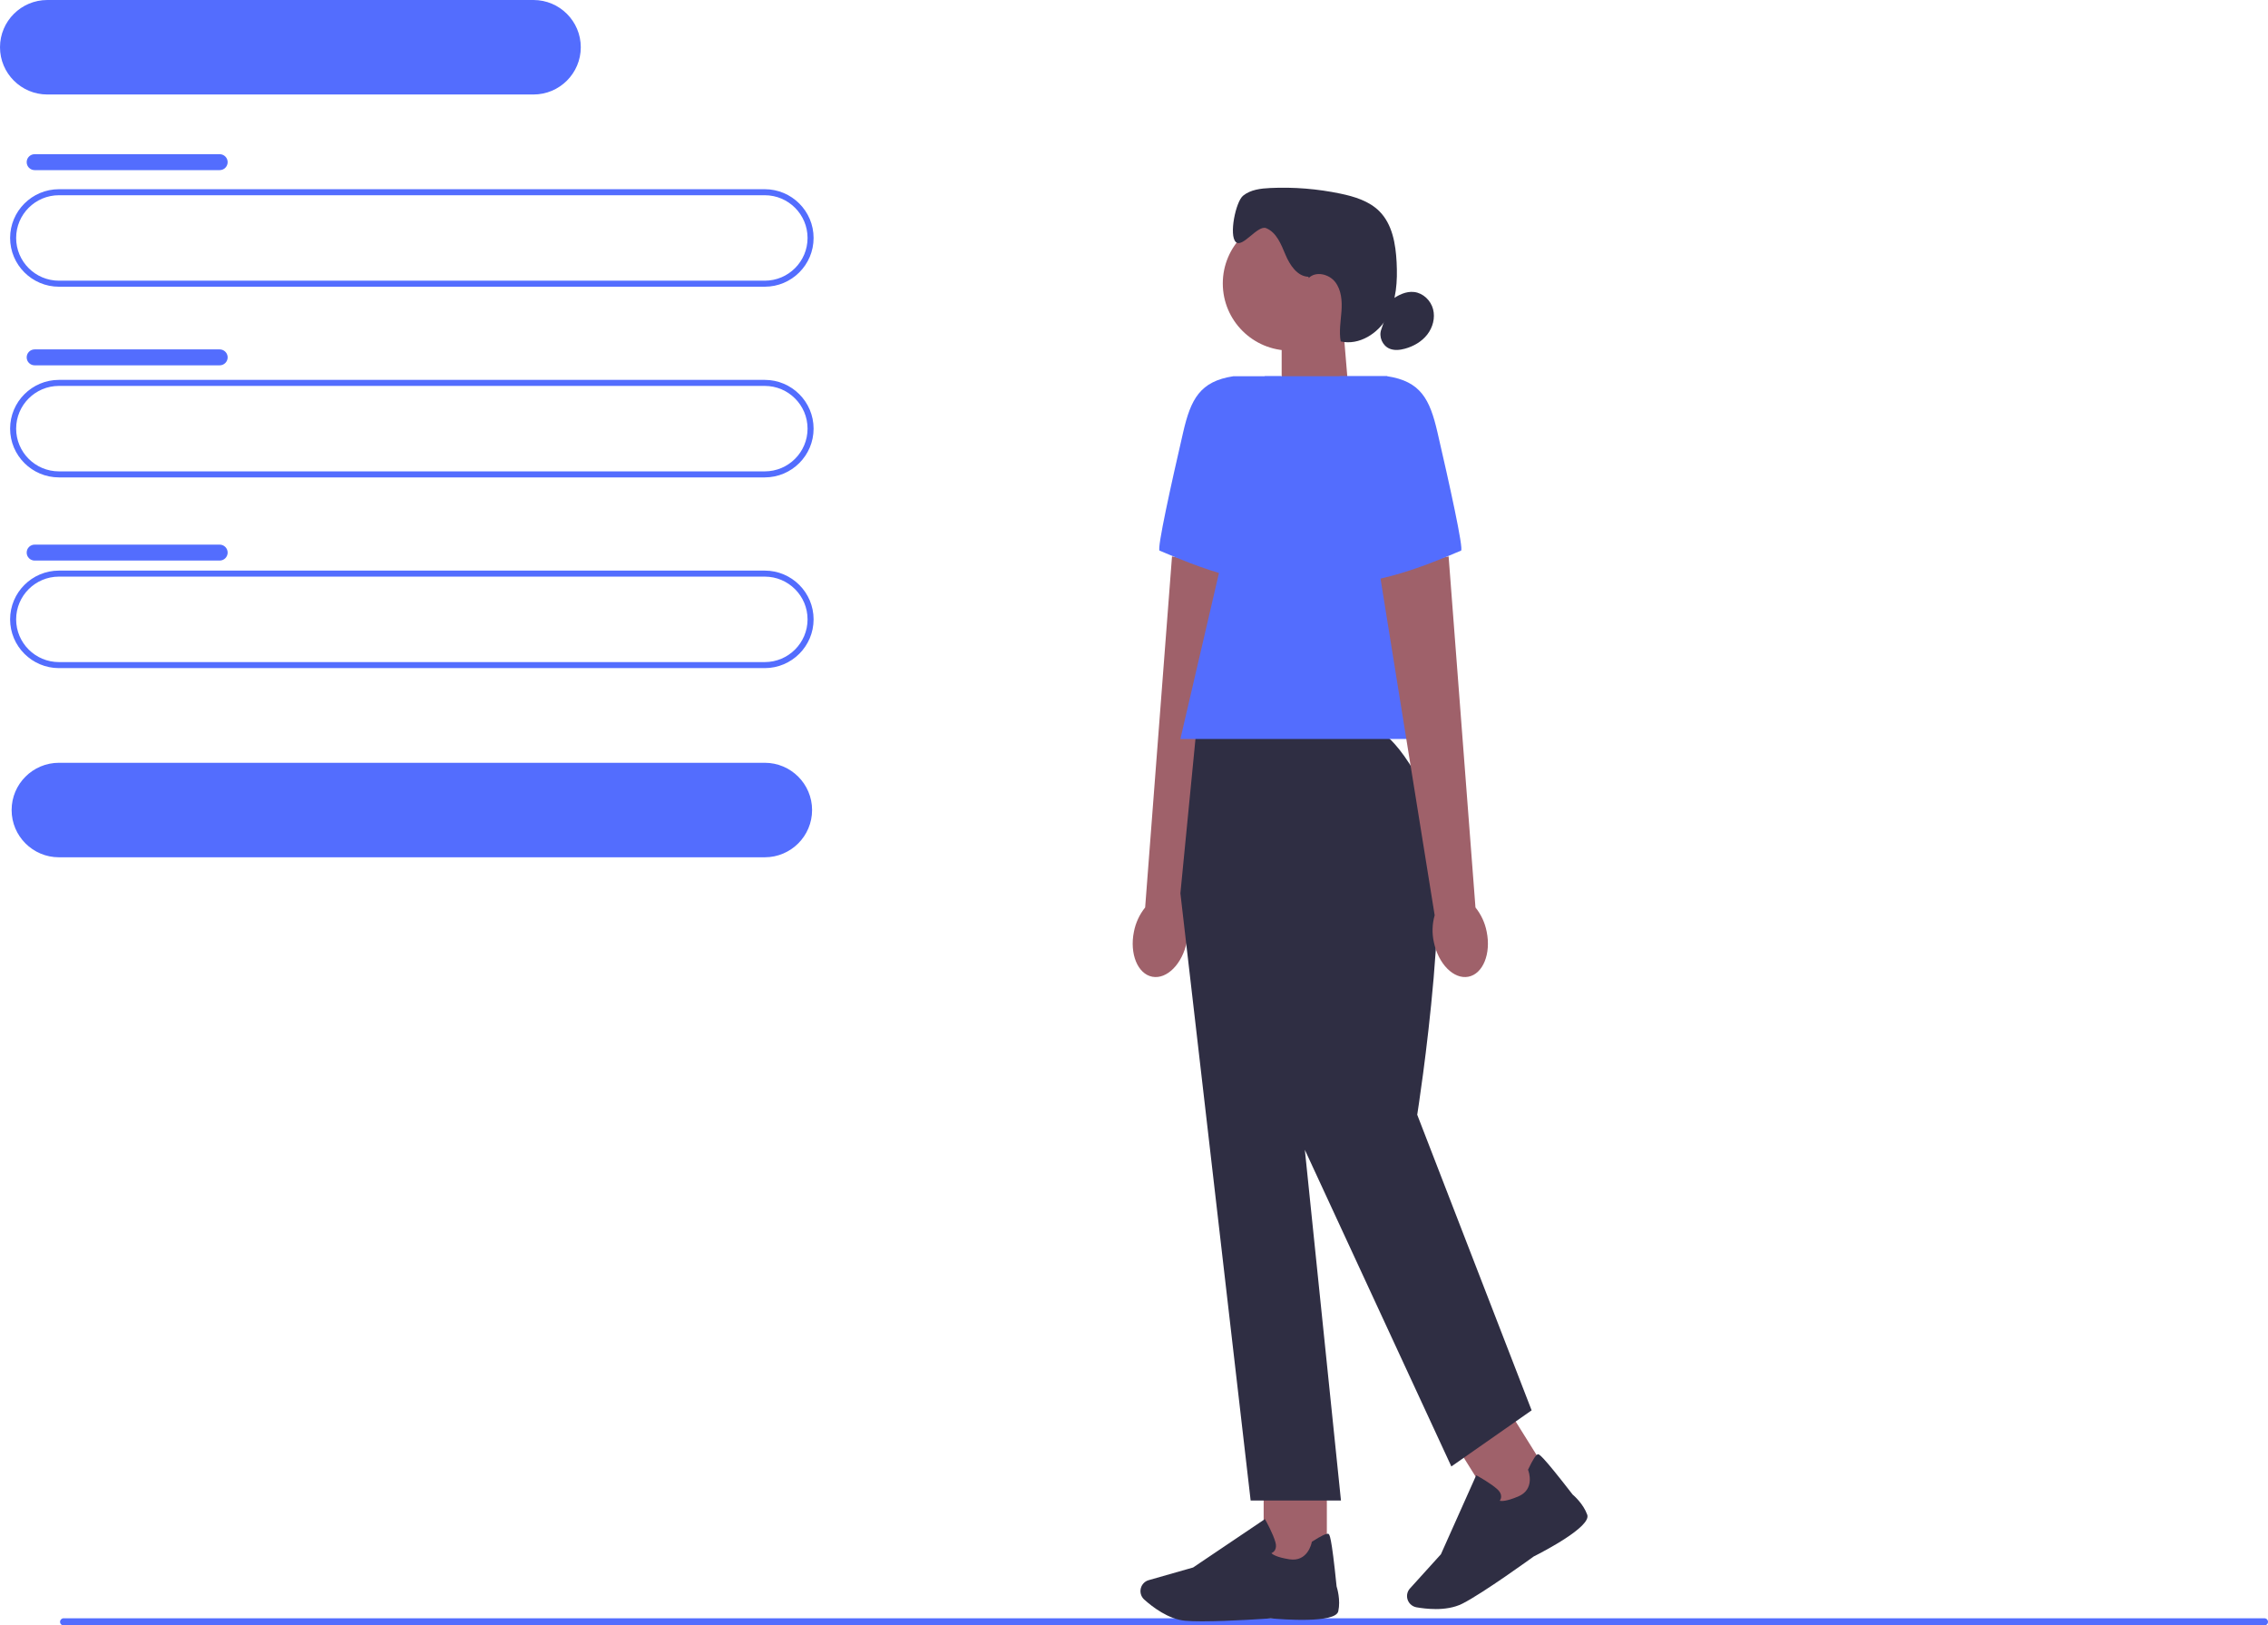 <svg width="681" height="488" viewBox="0 0 681 488" fill="none" xmlns="http://www.w3.org/2000/svg">
<g clip-path="url(#clip0_7_193)">
<path d="M18.032 486.923C18.032 487.521 18.512 488 19.11 488H679.922C680.52 488 681 487.521 681 486.923C681 486.326 680.52 485.847 679.922 485.847H19.11C18.512 485.847 18.032 486.326 18.032 486.923Z" fill="#536DFE"/>
<path d="M229.634 86.08H17.696C9.614 86.08 3.035 79.512 3.035 71.442C3.035 63.373 9.614 56.805 17.696 56.805H229.634C237.716 56.805 244.294 63.373 244.294 71.442C244.294 79.512 237.716 86.08 229.634 86.08ZM17.696 58.614C10.61 58.614 4.848 64.368 4.848 71.442C4.848 78.517 10.61 84.27 17.696 84.27H229.634C236.719 84.27 242.482 78.517 242.482 71.442C242.482 64.368 236.719 58.614 229.634 58.614H17.696Z" fill="#536DFE"/>
<path d="M229.634 257.38H17.696C9.858 257.38 3.489 251.02 3.489 243.195C3.489 235.369 9.858 229.01 17.696 229.01H229.634C237.472 229.01 243.841 235.369 243.841 243.195C243.841 251.02 237.472 257.38 229.634 257.38Z" fill="#536DFE"/>
<path d="M160.181 28.371H14.208C6.37 28.371 0 22.011 0 14.185C0 6.36 6.37 0 14.208 0H160.181C168.019 0 174.389 6.36 174.389 14.185C174.389 22.011 168.019 28.371 160.181 28.371Z" fill="#536DFE"/>
<path d="M229.634 143.328H17.696C9.614 143.328 3.035 136.76 3.035 128.69C3.035 120.62 9.614 114.052 17.696 114.052H229.634C237.716 114.052 244.294 120.62 244.294 128.69C244.294 136.76 237.716 143.328 229.634 143.328ZM17.696 115.862C10.61 115.862 4.848 121.616 4.848 128.69C4.848 135.765 10.61 141.518 17.696 141.518H229.634C236.719 141.518 242.482 135.765 242.482 128.69C242.482 121.616 236.719 115.862 229.634 115.862H17.696Z" fill="#536DFE"/>
<path d="M229.634 200.585H17.696C9.614 200.585 3.035 194.017 3.035 185.947C3.035 177.877 9.614 171.309 17.696 171.309H229.634C237.716 171.309 244.294 177.877 244.294 185.947C244.294 194.017 237.716 200.585 229.634 200.585ZM17.696 173.119C10.61 173.119 4.848 178.872 4.848 185.947C4.848 193.022 10.61 198.775 17.696 198.775H229.634C236.719 198.775 242.482 193.022 242.482 185.947C242.482 178.872 236.719 173.119 229.634 173.119H17.696Z" fill="#536DFE"/>
<path d="M65.955 46.292H10.411C9.085 46.292 8.01 47.364 8.01 48.685C8.01 50.007 9.085 51.078 10.411 51.078H65.955C67.281 51.078 68.356 50.007 68.356 48.685C68.356 47.364 67.281 46.292 65.955 46.292Z" fill="#536DFE"/>
<path d="M65.955 104.897H10.411C9.085 104.897 8.01 105.968 8.01 107.29C8.01 108.612 9.085 109.683 10.411 109.683H65.955C67.281 109.683 68.356 108.612 68.356 107.29C68.356 105.968 67.281 104.897 65.955 104.897Z" fill="#536DFE"/>
<path d="M65.955 163.511H10.411C9.085 163.511 8.01 164.582 8.01 165.904C8.01 167.225 9.085 168.297 10.411 168.297H65.955C67.281 168.297 68.356 167.225 68.356 165.904C68.356 164.582 67.281 163.511 65.955 163.511Z" fill="#536DFE"/>
<path d="M405.101 119.652L384.84 126.311V97.189H403.225L405.101 119.652Z" fill="#9F616A"/>
<path d="M387.35 105.25C398.5 105.25 407.538 96.226 407.538 85.094C407.538 73.962 398.5 64.938 387.35 64.938C376.201 64.938 367.162 73.962 367.162 85.094C367.162 96.226 376.201 105.25 387.35 105.25Z" fill="#9F616A"/>
<path d="M392.895 83.094C389.516 82.995 387.296 79.584 385.982 76.472C384.668 73.36 383.318 69.787 380.183 68.502C377.619 67.453 373.097 74.554 371.076 72.663C368.965 70.691 371.022 60.568 373.26 58.75C375.498 56.931 378.561 56.578 381.442 56.443C388.474 56.117 395.55 56.687 402.446 58.125C406.713 59.012 411.099 60.351 414.18 63.427C418.076 67.335 419.073 73.224 419.354 78.734C419.644 84.37 419.317 90.269 416.572 95.199C413.826 100.129 408.082 103.766 402.573 102.509C402.02 99.523 402.582 96.457 402.799 93.417C403.008 90.386 402.79 87.111 400.933 84.696C399.084 82.28 395.115 81.321 392.959 83.465" fill="#2F2E43"/>
<path d="M417.732 90.079C419.752 88.604 422.172 87.365 424.654 87.672C427.336 87.998 429.611 90.205 430.299 92.82C430.988 95.434 430.218 98.311 428.551 100.446C426.892 102.581 424.419 103.992 421.809 104.698C420.296 105.105 418.638 105.277 417.197 104.662C415.077 103.748 413.926 101.043 414.76 98.89" fill="#2F2E43"/>
<path d="M340.477 279.726C339.127 286.348 341.601 292.4 345.987 293.241C350.372 294.083 355.02 289.388 356.361 282.765C356.932 280.124 356.842 277.392 356.099 274.786L372.798 170.975L351.912 167.048L343.848 272.443C342.136 274.578 340.985 277.075 340.477 279.735V279.726Z" fill="#9F616A"/>
<path d="M384.623 112.949H370.37C360.294 114.478 357.557 119.842 355.265 129.758C351.767 144.884 347.3 165.022 348.188 165.32C349.611 165.791 373.876 177.19 386.245 174.584L384.623 112.949Z" fill="#536DFE"/>
<path d="M398.405 443.617H379.431V470.495H398.405V443.617Z" fill="#9F616A"/>
<path d="M360.955 486.761C358.962 486.761 357.186 486.715 355.845 486.589C350.807 486.127 345.996 482.409 343.576 480.238C342.489 479.261 342.145 477.705 342.706 476.366C343.114 475.407 343.921 474.683 344.926 474.403L358.246 470.603L379.811 456.074L380.056 456.508C380.147 456.671 382.267 460.48 382.974 463.049C383.246 464.026 383.173 464.84 382.765 465.474C382.484 465.908 382.086 466.161 381.769 466.306C382.158 466.713 383.381 467.545 387.151 468.142C392.651 469.011 393.811 463.32 393.856 463.085L393.892 462.895L394.055 462.787C396.674 461.104 398.287 460.335 398.84 460.498C399.184 460.597 399.764 460.778 401.331 476.275C401.485 476.764 402.582 480.328 401.839 483.739C401.032 487.448 384.795 486.173 381.542 485.883C381.451 485.892 369.292 486.761 360.964 486.761H360.955Z" fill="#2F2E43"/>
<path d="M452.432 422.499L436.333 432.524L450.578 455.33L466.678 445.306L452.432 422.499Z" fill="#9F616A"/>
<path d="M431.052 483.079C428.823 483.079 426.775 482.807 425.316 482.554C423.884 482.301 422.761 481.161 422.525 479.731C422.362 478.7 422.661 477.66 423.368 476.891L432.655 466.632L443.257 442.911L443.692 443.146C443.855 443.237 447.67 445.345 449.636 447.154C450.388 447.841 450.759 448.574 450.741 449.325C450.732 449.85 450.533 450.266 450.333 450.565C450.877 450.709 452.354 450.764 455.87 449.28C460.998 447.118 458.969 441.672 458.878 441.445L458.806 441.265L458.887 441.093C460.219 438.279 461.17 436.777 461.732 436.624C462.086 436.524 462.666 436.37 472.207 448.701C472.596 449.027 475.414 451.478 476.592 454.762C477.87 458.336 463.418 465.835 460.509 467.301C460.418 467.373 445.296 478.347 439.08 481.468C436.615 482.708 433.697 483.088 431.043 483.088L431.052 483.079Z" fill="#2F2E43"/>
<path d="M412.377 218.85H359.252L354.431 268.191L375.525 450.501H402.645L391.799 345.206L435.79 440.269L459.893 423.424L425.542 334.676C425.542 334.676 437.811 257.362 428.17 238.102C418.529 218.85 412.377 218.85 412.377 218.85Z" fill="#2F2E43"/>
<path d="M438.808 221.854H354.431L379.748 112.949H416.509L438.808 221.854Z" fill="#536DFE"/>
<path d="M446.401 279.726C447.751 286.348 445.277 292.4 440.892 293.241C436.506 294.083 431.858 289.388 430.517 282.765C429.946 280.124 430.037 277.392 430.78 274.786L414.08 170.975L434.966 167.048L443.03 272.443C444.743 274.578 445.893 277.075 446.401 279.735V279.726Z" fill="#9F616A"/>
<path d="M402.255 112.949H416.508C426.584 114.478 429.321 119.842 431.613 129.758C435.111 144.884 439.578 165.022 438.69 165.32C437.267 165.791 413.002 177.19 400.634 174.584L402.255 112.949Z" fill="#536DFE"/>
</g>
<defs>
<clipPath id="clip0_7_193">
<rect width="681" height="488" fill="white"/>
</clipPath>
</defs>
</svg>
